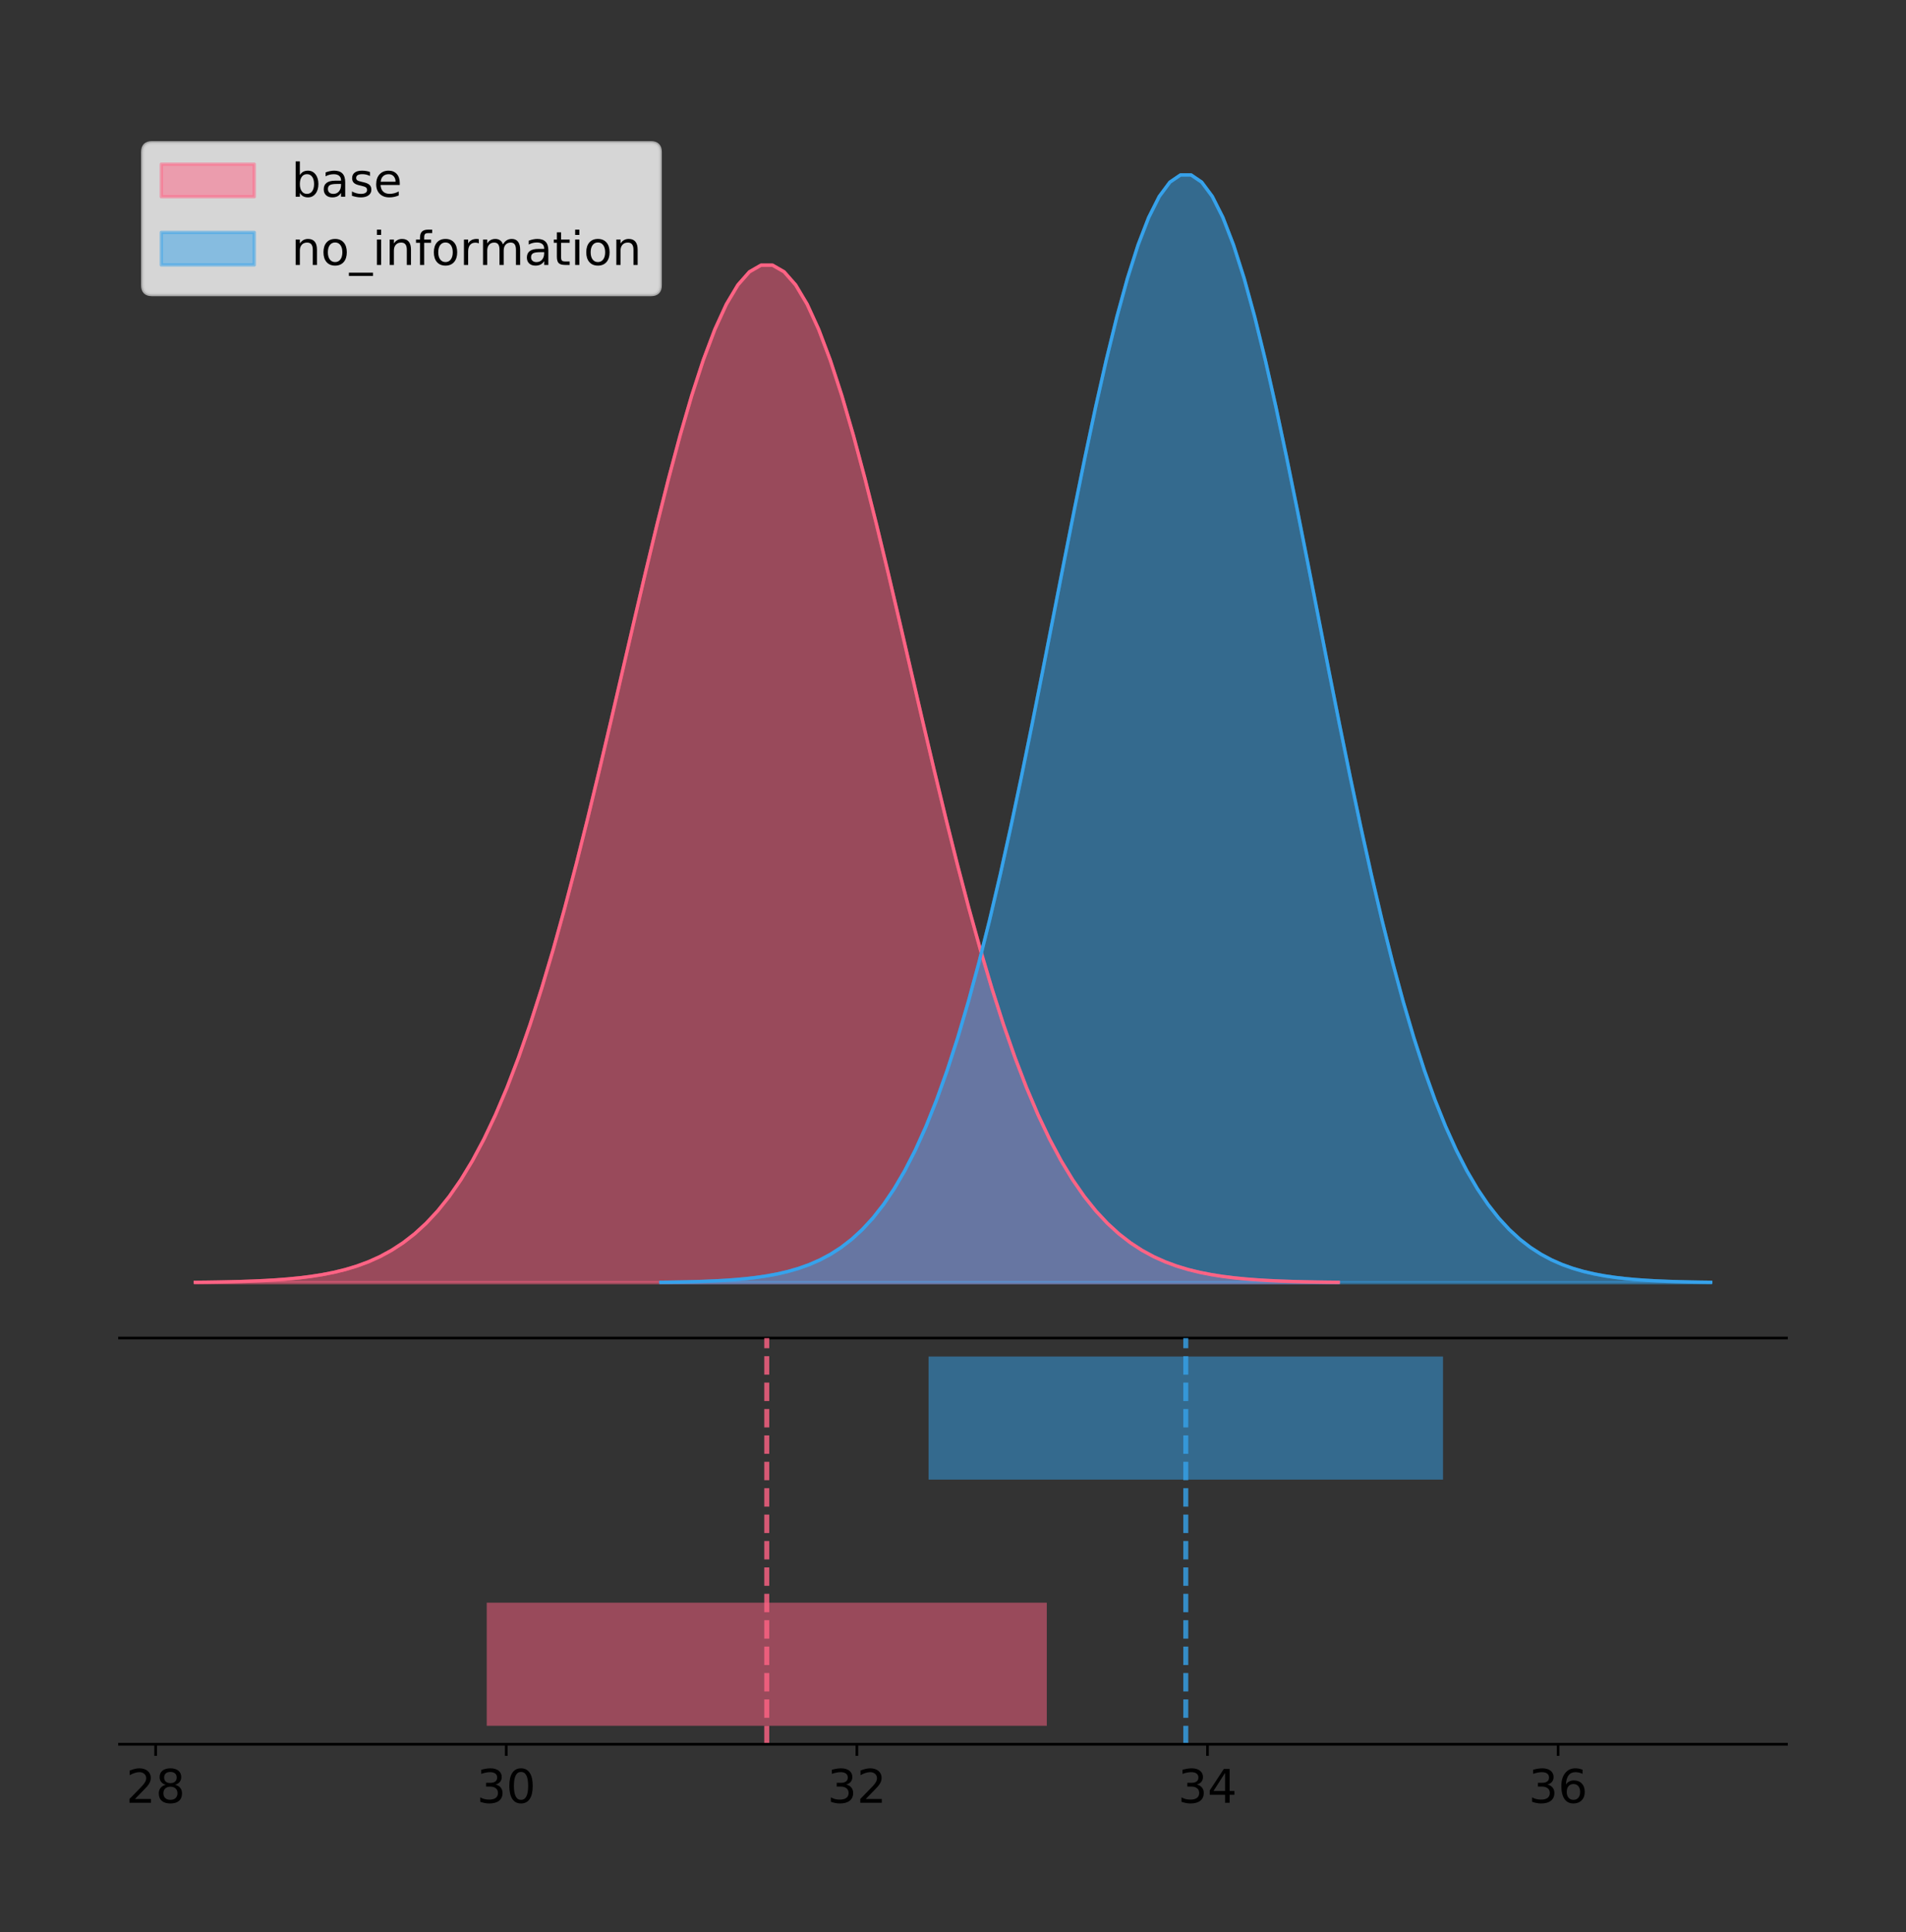 <?xml version="1.0" encoding="utf-8" standalone="no"?>
<!DOCTYPE svg PUBLIC "-//W3C//DTD SVG 1.1//EN"
  "http://www.w3.org/Graphics/SVG/1.1/DTD/svg11.dtd">
<!-- Created with matplotlib (https://matplotlib.org/) -->
<svg height="581.789pt" version="1.1" viewBox="0 0 574.2 581.789" width="574.2pt" xmlns="http://www.w3.org/2000/svg" xmlns:xlink="http://www.w3.org/1999/xlink">
 <rect x="0" y="0" width="574.2" height="581.789" fill="#333333" stroke="none"/>
 <defs>
  <style type="text/css">
*{stroke-linecap:butt;stroke-linejoin:round;}
  </style>
 </defs>
 <g id="figure_1">
  <g id="patch_1">
   <path d="M 0 581.789 
L 574.2 581.789 
L 574.2 0 
L 0 0 
z
" style="fill:none;"/>
  </g>
  <g id="axes_1">
   <g id="patch_2">
    <path d="M 36 402.93 
L 538.2 402.93 
L 538.2 36 
L 36 36 
z
" style="fill:none;"/>
   </g>
   <g id="PolyCollection_1">
    <defs>
     <path d="M 58.827 -195.538 
L 58.827 -195.641 
L 62.305 -195.68 
L 65.784 -195.732 
L 69.262 -195.801 
L 72.74 -195.894 
L 76.218 -196.015 
L 79.696 -196.174 
L 83.174 -196.38 
L 86.652 -196.646 
L 90.131 -196.986 
L 93.609 -197.419 
L 97.087 -197.964 
L 100.565 -198.647 
L 104.043 -199.497 
L 107.521 -200.546 
L 110.999 -201.832 
L 114.477 -203.397 
L 117.956 -205.286 
L 121.434 -207.552 
L 124.912 -210.247 
L 128.39 -213.43 
L 131.868 -217.161 
L 135.346 -221.498 
L 138.824 -226.504 
L 142.303 -232.234 
L 145.781 -238.741 
L 149.259 -246.071 
L 152.737 -254.26 
L 156.215 -263.332 
L 159.693 -273.296 
L 163.171 -284.144 
L 166.65 -295.849 
L 170.128 -308.36 
L 173.606 -321.606 
L 177.084 -335.49 
L 180.562 -349.892 
L 184.04 -364.668 
L 187.518 -379.653 
L 190.996 -394.66 
L 194.475 -409.489 
L 197.953 -423.926 
L 201.431 -437.751 
L 204.909 -450.74 
L 208.387 -462.676 
L 211.865 -473.35 
L 215.343 -482.57 
L 218.822 -490.166 
L 222.3 -495.995 
L 225.778 -499.945 
L 229.256 -501.939 
L 232.734 -501.939 
L 236.212 -499.945 
L 239.69 -495.995 
L 243.169 -490.166 
L 246.647 -482.57 
L 250.125 -473.35 
L 253.603 -462.676 
L 257.081 -450.74 
L 260.559 -437.751 
L 264.037 -423.926 
L 267.515 -409.489 
L 270.994 -394.66 
L 274.472 -379.653 
L 277.95 -364.668 
L 281.428 -349.892 
L 284.906 -335.49 
L 288.384 -321.606 
L 291.862 -308.36 
L 295.341 -295.849 
L 298.819 -284.144 
L 302.297 -273.296 
L 305.775 -263.332 
L 309.253 -254.26 
L 312.731 -246.071 
L 316.209 -238.741 
L 319.688 -232.234 
L 323.166 -226.504 
L 326.644 -221.498 
L 330.122 -217.161 
L 333.6 -213.43 
L 337.078 -210.247 
L 340.556 -207.552 
L 344.035 -205.286 
L 347.513 -203.397 
L 350.991 -201.832 
L 354.469 -200.546 
L 357.947 -199.497 
L 361.425 -198.647 
L 364.903 -197.964 
L 368.381 -197.419 
L 371.86 -196.986 
L 375.338 -196.646 
L 378.816 -196.38 
L 382.294 -196.174 
L 385.772 -196.015 
L 389.25 -195.894 
L 392.728 -195.801 
L 396.207 -195.732 
L 399.685 -195.68 
L 403.163 -195.641 
L 403.163 -195.538 
L 403.163 -195.538 
L 399.685 -195.538 
L 396.207 -195.538 
L 392.728 -195.538 
L 389.25 -195.538 
L 385.772 -195.538 
L 382.294 -195.538 
L 378.816 -195.538 
L 375.338 -195.538 
L 371.86 -195.538 
L 368.381 -195.538 
L 364.903 -195.538 
L 361.425 -195.538 
L 357.947 -195.538 
L 354.469 -195.538 
L 350.991 -195.538 
L 347.513 -195.538 
L 344.035 -195.538 
L 340.556 -195.538 
L 337.078 -195.538 
L 333.6 -195.538 
L 330.122 -195.538 
L 326.644 -195.538 
L 323.166 -195.538 
L 319.688 -195.538 
L 316.209 -195.538 
L 312.731 -195.538 
L 309.253 -195.538 
L 305.775 -195.538 
L 302.297 -195.538 
L 298.819 -195.538 
L 295.341 -195.538 
L 291.862 -195.538 
L 288.384 -195.538 
L 284.906 -195.538 
L 281.428 -195.538 
L 277.95 -195.538 
L 274.472 -195.538 
L 270.994 -195.538 
L 267.515 -195.538 
L 264.037 -195.538 
L 260.559 -195.538 
L 257.081 -195.538 
L 253.603 -195.538 
L 250.125 -195.538 
L 246.647 -195.538 
L 243.169 -195.538 
L 239.69 -195.538 
L 236.212 -195.538 
L 232.734 -195.538 
L 229.256 -195.538 
L 225.778 -195.538 
L 222.3 -195.538 
L 218.822 -195.538 
L 215.343 -195.538 
L 211.865 -195.538 
L 208.387 -195.538 
L 204.909 -195.538 
L 201.431 -195.538 
L 197.953 -195.538 
L 194.475 -195.538 
L 190.996 -195.538 
L 187.518 -195.538 
L 184.04 -195.538 
L 180.562 -195.538 
L 177.084 -195.538 
L 173.606 -195.538 
L 170.128 -195.538 
L 166.65 -195.538 
L 163.171 -195.538 
L 159.693 -195.538 
L 156.215 -195.538 
L 152.737 -195.538 
L 149.259 -195.538 
L 145.781 -195.538 
L 142.303 -195.538 
L 138.824 -195.538 
L 135.346 -195.538 
L 131.868 -195.538 
L 128.39 -195.538 
L 124.912 -195.538 
L 121.434 -195.538 
L 117.956 -195.538 
L 114.477 -195.538 
L 110.999 -195.538 
L 107.521 -195.538 
L 104.043 -195.538 
L 100.565 -195.538 
L 97.087 -195.538 
L 93.609 -195.538 
L 90.131 -195.538 
L 86.652 -195.538 
L 83.174 -195.538 
L 79.696 -195.538 
L 76.218 -195.538 
L 72.74 -195.538 
L 69.262 -195.538 
L 65.784 -195.538 
L 62.305 -195.538 
L 58.827 -195.538 
z
" id="m805be69468" style="stroke:#ff6384;stroke-opacity:0.5;"/>
    </defs>
    <g clip-path="url(#p4c0b346216)">
     <use style="fill:#ff6384;fill-opacity:0.5;stroke:#ff6384;stroke-opacity:0.5;" x="0" xlink:href="#m805be69468" y="581.789"/>
    </g>
   </g>
   <g id="PolyCollection_2">
    <defs>
     <path d="M 199.086 -195.538 
L 199.086 -195.65 
L 202.28 -195.692 
L 205.475 -195.749 
L 208.67 -195.825 
L 211.865 -195.925 
L 215.06 -196.058 
L 218.255 -196.23 
L 221.449 -196.455 
L 224.644 -196.744 
L 227.839 -197.115 
L 231.034 -197.585 
L 234.229 -198.179 
L 237.423 -198.923 
L 240.618 -199.848 
L 243.813 -200.99 
L 247.008 -202.39 
L 250.203 -204.093 
L 253.398 -206.151 
L 256.592 -208.617 
L 259.787 -211.552 
L 262.982 -215.017 
L 266.177 -219.078 
L 269.372 -223.801 
L 272.566 -229.25 
L 275.761 -235.488 
L 278.956 -242.572 
L 282.151 -250.552 
L 285.346 -259.468 
L 288.541 -269.344 
L 291.735 -280.192 
L 294.93 -292.002 
L 298.125 -304.744 
L 301.32 -318.365 
L 304.515 -332.786 
L 307.709 -347.901 
L 310.904 -363.58 
L 314.099 -379.667 
L 317.294 -395.98 
L 320.489 -412.318 
L 323.684 -428.462 
L 326.878 -444.18 
L 330.073 -459.23 
L 333.268 -473.372 
L 336.463 -486.366 
L 339.658 -497.987 
L 342.852 -508.025 
L 346.047 -516.294 
L 349.242 -522.64 
L 352.437 -526.94 
L 355.632 -529.111 
L 358.827 -529.111 
L 362.021 -526.94 
L 365.216 -522.64 
L 368.411 -516.294 
L 371.606 -508.025 
L 374.801 -497.987 
L 377.995 -486.366 
L 381.19 -473.372 
L 384.385 -459.23 
L 387.58 -444.18 
L 390.775 -428.462 
L 393.97 -412.318 
L 397.164 -395.98 
L 400.359 -379.667 
L 403.554 -363.58 
L 406.749 -347.901 
L 409.944 -332.786 
L 413.139 -318.365 
L 416.333 -304.744 
L 419.528 -292.002 
L 422.723 -280.192 
L 425.918 -269.344 
L 429.113 -259.468 
L 432.307 -250.552 
L 435.502 -242.572 
L 438.697 -235.488 
L 441.892 -229.25 
L 445.087 -223.801 
L 448.282 -219.078 
L 451.476 -215.017 
L 454.671 -211.552 
L 457.866 -208.617 
L 461.061 -206.151 
L 464.256 -204.093 
L 467.45 -202.39 
L 470.645 -200.99 
L 473.84 -199.848 
L 477.035 -198.923 
L 480.23 -198.179 
L 483.425 -197.585 
L 486.619 -197.115 
L 489.814 -196.744 
L 493.009 -196.455 
L 496.204 -196.23 
L 499.399 -196.058 
L 502.593 -195.925 
L 505.788 -195.825 
L 508.983 -195.749 
L 512.178 -195.692 
L 515.373 -195.65 
L 515.373 -195.538 
L 515.373 -195.538 
L 512.178 -195.538 
L 508.983 -195.538 
L 505.788 -195.538 
L 502.593 -195.538 
L 499.399 -195.538 
L 496.204 -195.538 
L 493.009 -195.538 
L 489.814 -195.538 
L 486.619 -195.538 
L 483.425 -195.538 
L 480.23 -195.538 
L 477.035 -195.538 
L 473.84 -195.538 
L 470.645 -195.538 
L 467.45 -195.538 
L 464.256 -195.538 
L 461.061 -195.538 
L 457.866 -195.538 
L 454.671 -195.538 
L 451.476 -195.538 
L 448.282 -195.538 
L 445.087 -195.538 
L 441.892 -195.538 
L 438.697 -195.538 
L 435.502 -195.538 
L 432.307 -195.538 
L 429.113 -195.538 
L 425.918 -195.538 
L 422.723 -195.538 
L 419.528 -195.538 
L 416.333 -195.538 
L 413.139 -195.538 
L 409.944 -195.538 
L 406.749 -195.538 
L 403.554 -195.538 
L 400.359 -195.538 
L 397.164 -195.538 
L 393.97 -195.538 
L 390.775 -195.538 
L 387.58 -195.538 
L 384.385 -195.538 
L 381.19 -195.538 
L 377.995 -195.538 
L 374.801 -195.538 
L 371.606 -195.538 
L 368.411 -195.538 
L 365.216 -195.538 
L 362.021 -195.538 
L 358.827 -195.538 
L 355.632 -195.538 
L 352.437 -195.538 
L 349.242 -195.538 
L 346.047 -195.538 
L 342.852 -195.538 
L 339.658 -195.538 
L 336.463 -195.538 
L 333.268 -195.538 
L 330.073 -195.538 
L 326.878 -195.538 
L 323.684 -195.538 
L 320.489 -195.538 
L 317.294 -195.538 
L 314.099 -195.538 
L 310.904 -195.538 
L 307.709 -195.538 
L 304.515 -195.538 
L 301.32 -195.538 
L 298.125 -195.538 
L 294.93 -195.538 
L 291.735 -195.538 
L 288.541 -195.538 
L 285.346 -195.538 
L 282.151 -195.538 
L 278.956 -195.538 
L 275.761 -195.538 
L 272.566 -195.538 
L 269.372 -195.538 
L 266.177 -195.538 
L 262.982 -195.538 
L 259.787 -195.538 
L 256.592 -195.538 
L 253.398 -195.538 
L 250.203 -195.538 
L 247.008 -195.538 
L 243.813 -195.538 
L 240.618 -195.538 
L 237.423 -195.538 
L 234.229 -195.538 
L 231.034 -195.538 
L 227.839 -195.538 
L 224.644 -195.538 
L 221.449 -195.538 
L 218.255 -195.538 
L 215.06 -195.538 
L 211.865 -195.538 
L 208.67 -195.538 
L 205.475 -195.538 
L 202.28 -195.538 
L 199.086 -195.538 
z
" id="m4786dac4b8" style="stroke:#36a2eb;stroke-opacity:0.5;"/>
    </defs>
    <g clip-path="url(#p4c0b346216)">
     <use style="fill:#36a2eb;fill-opacity:0.5;stroke:#36a2eb;stroke-opacity:0.5;" x="0" xlink:href="#m4786dac4b8" y="581.789"/>
    </g>
   </g>
   <g id="line2d_1">
    <path clip-path="url(#p4c0b346216)" d="M 58.827 386.148 
L 62.305 386.11 
L 65.784 386.058 
L 69.262 385.988 
L 72.74 385.896 
L 76.218 385.774 
L 79.696 385.615 
L 83.174 385.409 
L 86.652 385.143 
L 90.131 384.803 
L 93.609 384.371 
L 97.087 383.825 
L 100.565 383.142 
L 104.043 382.293 
L 107.521 381.243 
L 110.999 379.957 
L 114.477 378.393 
L 117.956 376.503 
L 121.434 374.238 
L 124.912 371.542 
L 128.39 368.359 
L 131.868 364.629 
L 135.346 360.291 
L 138.824 355.286 
L 142.303 349.556 
L 145.781 343.048 
L 149.259 335.718 
L 152.737 327.529 
L 156.215 318.457 
L 159.693 308.493 
L 163.171 297.645 
L 166.65 285.941 
L 170.128 273.429 
L 173.606 260.183 
L 177.084 246.299 
L 180.562 231.897 
L 184.04 217.121 
L 187.518 202.137 
L 190.996 187.129 
L 194.475 172.3 
L 197.953 157.863 
L 201.431 144.039 
L 204.909 131.049 
L 208.387 119.113 
L 211.865 108.439 
L 215.343 99.219 
L 218.822 91.623 
L 222.3 85.794 
L 225.778 81.845 
L 229.256 79.85 
L 232.734 79.85 
L 236.212 81.845 
L 239.69 85.794 
L 243.169 91.623 
L 246.647 99.219 
L 250.125 108.439 
L 253.603 119.113 
L 257.081 131.049 
L 260.559 144.039 
L 264.037 157.863 
L 267.515 172.3 
L 270.994 187.129 
L 274.472 202.137 
L 277.95 217.121 
L 281.428 231.897 
L 284.906 246.299 
L 288.384 260.183 
L 291.862 273.429 
L 295.341 285.941 
L 298.819 297.645 
L 302.297 308.493 
L 305.775 318.457 
L 309.253 327.529 
L 312.731 335.718 
L 316.209 343.048 
L 319.688 349.556 
L 323.166 355.286 
L 326.644 360.291 
L 330.122 364.629 
L 333.6 368.359 
L 337.078 371.542 
L 340.556 374.238 
L 344.035 376.503 
L 347.513 378.393 
L 350.991 379.957 
L 354.469 381.243 
L 357.947 382.293 
L 361.425 383.142 
L 364.903 383.825 
L 368.381 384.371 
L 371.86 384.803 
L 375.338 385.143 
L 378.816 385.409 
L 382.294 385.615 
L 385.772 385.774 
L 389.25 385.896 
L 392.728 385.988 
L 396.207 386.058 
L 399.685 386.11 
L 403.163 386.148 
" style="fill:none;stroke:#ff6384;stroke-linecap:square;"/>
   </g>
   <g id="line2d_2">
    <path clip-path="url(#p4c0b346216)" d="M 199.086 386.139 
L 202.28 386.097 
L 205.475 386.04 
L 208.67 385.965 
L 211.865 385.864 
L 215.06 385.732 
L 218.255 385.559 
L 221.449 385.334 
L 224.644 385.045 
L 227.839 384.675 
L 231.034 384.204 
L 234.229 383.61 
L 237.423 382.867 
L 240.618 381.941 
L 243.813 380.799 
L 247.008 379.399 
L 250.203 377.696 
L 253.398 375.639 
L 256.592 373.172 
L 259.787 370.238 
L 262.982 366.772 
L 266.177 362.711 
L 269.372 357.989 
L 272.566 352.539 
L 275.761 346.301 
L 278.956 339.217 
L 282.151 331.237 
L 285.346 322.322 
L 288.541 312.445 
L 291.735 301.597 
L 294.93 289.787 
L 298.125 277.045 
L 301.32 263.424 
L 304.515 249.004 
L 307.709 233.888 
L 310.904 218.209 
L 314.099 202.123 
L 317.294 185.809 
L 320.489 169.471 
L 323.684 153.327 
L 326.878 137.61 
L 330.073 122.559 
L 333.268 108.418 
L 336.463 95.423 
L 339.658 83.803 
L 342.852 73.765 
L 346.047 65.495 
L 349.242 59.15 
L 352.437 54.85 
L 355.632 52.679 
L 358.827 52.679 
L 362.021 54.85 
L 365.216 59.15 
L 368.411 65.495 
L 371.606 73.765 
L 374.801 83.803 
L 377.995 95.423 
L 381.19 108.418 
L 384.385 122.559 
L 387.58 137.61 
L 390.775 153.327 
L 393.97 169.471 
L 397.164 185.809 
L 400.359 202.123 
L 403.554 218.209 
L 406.749 233.888 
L 409.944 249.004 
L 413.139 263.424 
L 416.333 277.045 
L 419.528 289.787 
L 422.723 301.597 
L 425.918 312.445 
L 429.113 322.322 
L 432.307 331.237 
L 435.502 339.217 
L 438.697 346.301 
L 441.892 352.539 
L 445.087 357.989 
L 448.282 362.711 
L 451.476 366.772 
L 454.671 370.238 
L 457.866 373.172 
L 461.061 375.639 
L 464.256 377.696 
L 467.45 379.399 
L 470.645 380.799 
L 473.84 381.941 
L 477.035 382.867 
L 480.23 383.61 
L 483.425 384.204 
L 486.619 384.675 
L 489.814 385.045 
L 493.009 385.334 
L 496.204 385.559 
L 499.399 385.732 
L 502.593 385.864 
L 505.788 385.965 
L 508.983 386.04 
L 512.178 386.097 
L 515.373 386.139 
" style="fill:none;stroke:#36a2eb;stroke-linecap:square;"/>
   </g>
   <g id="patch_3">
    <path d="M 36 402.93 
L 538.2 402.93 
" style="fill:none;stroke:#000000;stroke-linecap:square;stroke-linejoin:miter;stroke-width:0.8;"/>
   </g>
   <g id="legend_1">
    <g id="patch_4">
     <path d="M 45.8 88.688 
L 196.081 88.688 
Q 198.881 88.688 198.881 85.888 
L 198.881 45.8 
Q 198.881 43 196.081 43 
L 45.8 43 
Q 43 43 43 45.8 
L 43 85.888 
Q 43 88.688 45.8 88.688 
z
" style="fill:#ffffff;opacity:0.8;stroke:#cccccc;stroke-linejoin:miter;"/>
    </g>
    <g id="patch_5">
     <path d="M 48.6 59.238 
L 76.6 59.238 
L 76.6 49.438 
L 48.6 49.438 
z
" style="fill:#ff6384;opacity:0.5;stroke:#ff6384;stroke-linejoin:miter;"/>
    </g>
    <g id="text_1">
     <!-- base -->
     <defs>
      <path d="M 48.688 27.297 
Q 48.688 37.203 44.609 42.844 
Q 40.531 48.484 33.406 48.484 
Q 26.266 48.484 22.188 42.844 
Q 18.109 37.203 18.109 27.297 
Q 18.109 17.391 22.188 11.75 
Q 26.266 6.109 33.406 6.109 
Q 40.531 6.109 44.609 11.75 
Q 48.688 17.391 48.688 27.297 
z
M 18.109 46.391 
Q 20.953 51.266 25.266 53.625 
Q 29.594 56 35.594 56 
Q 45.562 56 51.781 48.094 
Q 58.016 40.188 58.016 27.297 
Q 58.016 14.406 51.781 6.484 
Q 45.562 -1.422 35.594 -1.422 
Q 29.594 -1.422 25.266 0.953 
Q 20.953 3.328 18.109 8.203 
L 18.109 0 
L 9.078 0 
L 9.078 75.984 
L 18.109 75.984 
z
" id="DejaVuSans-98"/>
      <path d="M 34.281 27.484 
Q 23.391 27.484 19.188 25 
Q 14.984 22.516 14.984 16.5 
Q 14.984 11.719 18.141 8.906 
Q 21.297 6.109 26.703 6.109 
Q 34.188 6.109 38.703 11.406 
Q 43.219 16.703 43.219 25.484 
L 43.219 27.484 
z
M 52.203 31.203 
L 52.203 0 
L 43.219 0 
L 43.219 8.297 
Q 40.141 3.328 35.547 0.953 
Q 30.953 -1.422 24.312 -1.422 
Q 15.922 -1.422 10.953 3.297 
Q 6 8.016 6 15.922 
Q 6 25.141 12.172 29.828 
Q 18.359 34.516 30.609 34.516 
L 43.219 34.516 
L 43.219 35.406 
Q 43.219 41.609 39.141 45 
Q 35.062 48.391 27.688 48.391 
Q 23 48.391 18.547 47.266 
Q 14.109 46.141 10.016 43.891 
L 10.016 52.203 
Q 14.938 54.109 19.578 55.047 
Q 24.219 56 28.609 56 
Q 40.484 56 46.344 49.844 
Q 52.203 43.703 52.203 31.203 
z
" id="DejaVuSans-97"/>
      <path d="M 44.281 53.078 
L 44.281 44.578 
Q 40.484 46.531 36.375 47.5 
Q 32.281 48.484 27.875 48.484 
Q 21.188 48.484 17.844 46.438 
Q 14.5 44.391 14.5 40.281 
Q 14.5 37.156 16.891 35.375 
Q 19.281 33.594 26.516 31.984 
L 29.594 31.297 
Q 39.156 29.25 43.188 25.516 
Q 47.219 21.781 47.219 15.094 
Q 47.219 7.469 41.188 3.016 
Q 35.156 -1.422 24.609 -1.422 
Q 20.219 -1.422 15.453 -0.562 
Q 10.688 0.297 5.422 2 
L 5.422 11.281 
Q 10.406 8.688 15.234 7.391 
Q 20.062 6.109 24.812 6.109 
Q 31.156 6.109 34.562 8.281 
Q 37.984 10.453 37.984 14.406 
Q 37.984 18.062 35.516 20.016 
Q 33.062 21.969 24.703 23.781 
L 21.578 24.516 
Q 13.234 26.266 9.516 29.906 
Q 5.812 33.547 5.812 39.891 
Q 5.812 47.609 11.281 51.797 
Q 16.75 56 26.812 56 
Q 31.781 56 36.172 55.266 
Q 40.578 54.547 44.281 53.078 
z
" id="DejaVuSans-115"/>
      <path d="M 56.203 29.594 
L 56.203 25.203 
L 14.891 25.203 
Q 15.484 15.922 20.484 11.062 
Q 25.484 6.203 34.422 6.203 
Q 39.594 6.203 44.453 7.469 
Q 49.312 8.734 54.109 11.281 
L 54.109 2.781 
Q 49.266 0.734 44.188 -0.344 
Q 39.109 -1.422 33.891 -1.422 
Q 20.797 -1.422 13.156 6.188 
Q 5.516 13.812 5.516 26.812 
Q 5.516 40.234 12.766 48.109 
Q 20.016 56 32.328 56 
Q 43.359 56 49.781 48.891 
Q 56.203 41.797 56.203 29.594 
z
M 47.219 32.234 
Q 47.125 39.594 43.094 43.984 
Q 39.062 48.391 32.422 48.391 
Q 24.906 48.391 20.391 44.141 
Q 15.875 39.891 15.188 32.172 
z
" id="DejaVuSans-101"/>
     </defs>
     <g transform="translate(87.8 59.238)scale(0.14 -0.14)">
      <use xlink:href="#DejaVuSans-98"/>
      <use x="63.477" xlink:href="#DejaVuSans-97"/>
      <use x="124.756" xlink:href="#DejaVuSans-115"/>
      <use x="176.855" xlink:href="#DejaVuSans-101"/>
     </g>
    </g>
    <g id="patch_6">
     <path d="M 48.6 79.787 
L 76.6 79.787 
L 76.6 69.987 
L 48.6 69.987 
z
" style="fill:#36a2eb;opacity:0.5;stroke:#36a2eb;stroke-linejoin:miter;"/>
    </g>
    <g id="text_2">
     <!-- no_information -->
     <defs>
      <path d="M 54.891 33.016 
L 54.891 0 
L 45.906 0 
L 45.906 32.719 
Q 45.906 40.484 42.875 44.328 
Q 39.844 48.188 33.797 48.188 
Q 26.516 48.188 22.312 43.547 
Q 18.109 38.922 18.109 30.906 
L 18.109 0 
L 9.078 0 
L 9.078 54.688 
L 18.109 54.688 
L 18.109 46.188 
Q 21.344 51.125 25.703 53.562 
Q 30.078 56 35.797 56 
Q 45.219 56 50.047 50.172 
Q 54.891 44.344 54.891 33.016 
z
" id="DejaVuSans-110"/>
      <path d="M 30.609 48.391 
Q 23.391 48.391 19.188 42.75 
Q 14.984 37.109 14.984 27.297 
Q 14.984 17.484 19.156 11.844 
Q 23.344 6.203 30.609 6.203 
Q 37.797 6.203 41.984 11.859 
Q 46.188 17.531 46.188 27.297 
Q 46.188 37.016 41.984 42.703 
Q 37.797 48.391 30.609 48.391 
z
M 30.609 56 
Q 42.328 56 49.016 48.375 
Q 55.719 40.766 55.719 27.297 
Q 55.719 13.875 49.016 6.219 
Q 42.328 -1.422 30.609 -1.422 
Q 18.844 -1.422 12.172 6.219 
Q 5.516 13.875 5.516 27.297 
Q 5.516 40.766 12.172 48.375 
Q 18.844 56 30.609 56 
z
" id="DejaVuSans-111"/>
      <path d="M 50.984 -16.609 
L 50.984 -23.578 
L -0.984 -23.578 
L -0.984 -16.609 
z
" id="DejaVuSans-95"/>
      <path d="M 9.422 54.688 
L 18.406 54.688 
L 18.406 0 
L 9.422 0 
z
M 9.422 75.984 
L 18.406 75.984 
L 18.406 64.594 
L 9.422 64.594 
z
" id="DejaVuSans-105"/>
      <path d="M 37.109 75.984 
L 37.109 68.5 
L 28.516 68.5 
Q 23.688 68.5 21.797 66.547 
Q 19.922 64.594 19.922 59.516 
L 19.922 54.688 
L 34.719 54.688 
L 34.719 47.703 
L 19.922 47.703 
L 19.922 0 
L 10.891 0 
L 10.891 47.703 
L 2.297 47.703 
L 2.297 54.688 
L 10.891 54.688 
L 10.891 58.5 
Q 10.891 67.625 15.141 71.797 
Q 19.391 75.984 28.609 75.984 
z
" id="DejaVuSans-102"/>
      <path d="M 41.109 46.297 
Q 39.594 47.172 37.812 47.578 
Q 36.031 48 33.891 48 
Q 26.266 48 22.188 43.047 
Q 18.109 38.094 18.109 28.812 
L 18.109 0 
L 9.078 0 
L 9.078 54.688 
L 18.109 54.688 
L 18.109 46.188 
Q 20.953 51.172 25.484 53.578 
Q 30.031 56 36.531 56 
Q 37.453 56 38.578 55.875 
Q 39.703 55.766 41.062 55.516 
z
" id="DejaVuSans-114"/>
      <path d="M 52 44.188 
Q 55.375 50.25 60.062 53.125 
Q 64.75 56 71.094 56 
Q 79.641 56 84.281 50.016 
Q 88.922 44.047 88.922 33.016 
L 88.922 0 
L 79.891 0 
L 79.891 32.719 
Q 79.891 40.578 77.094 44.375 
Q 74.312 48.188 68.609 48.188 
Q 61.625 48.188 57.562 43.547 
Q 53.516 38.922 53.516 30.906 
L 53.516 0 
L 44.484 0 
L 44.484 32.719 
Q 44.484 40.625 41.703 44.406 
Q 38.922 48.188 33.109 48.188 
Q 26.219 48.188 22.156 43.531 
Q 18.109 38.875 18.109 30.906 
L 18.109 0 
L 9.078 0 
L 9.078 54.688 
L 18.109 54.688 
L 18.109 46.188 
Q 21.188 51.219 25.484 53.609 
Q 29.781 56 35.688 56 
Q 41.656 56 45.828 52.969 
Q 50 49.953 52 44.188 
z
" id="DejaVuSans-109"/>
      <path d="M 18.312 70.219 
L 18.312 54.688 
L 36.812 54.688 
L 36.812 47.703 
L 18.312 47.703 
L 18.312 18.016 
Q 18.312 11.328 20.141 9.422 
Q 21.969 7.516 27.594 7.516 
L 36.812 7.516 
L 36.812 0 
L 27.594 0 
Q 17.188 0 13.234 3.875 
Q 9.281 7.766 9.281 18.016 
L 9.281 47.703 
L 2.688 47.703 
L 2.688 54.688 
L 9.281 54.688 
L 9.281 70.219 
z
" id="DejaVuSans-116"/>
     </defs>
     <g transform="translate(87.8 79.787)scale(0.14 -0.14)">
      <use xlink:href="#DejaVuSans-110"/>
      <use x="63.379" xlink:href="#DejaVuSans-111"/>
      <use x="124.561" xlink:href="#DejaVuSans-95"/>
      <use x="174.561" xlink:href="#DejaVuSans-105"/>
      <use x="202.344" xlink:href="#DejaVuSans-110"/>
      <use x="265.723" xlink:href="#DejaVuSans-102"/>
      <use x="300.928" xlink:href="#DejaVuSans-111"/>
      <use x="362.109" xlink:href="#DejaVuSans-114"/>
      <use x="403.207" xlink:href="#DejaVuSans-109"/>
      <use x="500.619" xlink:href="#DejaVuSans-97"/>
      <use x="561.898" xlink:href="#DejaVuSans-116"/>
      <use x="601.107" xlink:href="#DejaVuSans-105"/>
      <use x="628.891" xlink:href="#DejaVuSans-111"/>
      <use x="690.072" xlink:href="#DejaVuSans-110"/>
     </g>
    </g>
   </g>
  </g>
  <g id="axes_2">
   <g id="patch_7">
    <path d="M 36 525.24 
L 538.2 525.24 
L 538.2 402.93 
L 36 402.93 
z
" style="fill:none;"/>
   </g>
   <g id="patch_8">
    <path clip-path="url(#p47eacbd926)" d="M 146.633 519.68 
L 315.357 519.68 
L 315.357 482.617 
L 146.633 482.617 
z
" style="fill:#ff6384;opacity:0.5;"/>
   </g>
   <g id="patch_9">
    <path clip-path="url(#p47eacbd926)" d="M 279.739 445.553 
L 434.72 445.553 
L 434.72 408.49 
L 279.739 408.49 
z
" style="fill:#36a2eb;opacity:0.5;"/>
   </g>
   <g id="matplotlib.axis_1">
    <g id="xtick_1">
     <g id="line2d_3">
      <defs>
       <path d="M 0 0 
L 0 3.5 
" id="mecb9259017" style="stroke:#000000;stroke-width:0.8;"/>
      </defs>
      <g>
       <use style="stroke:#000000;stroke-width:0.8;" x="46.888" xlink:href="#mecb9259017" y="525.24"/>
      </g>
     </g>
     <g id="text_3">
      <!-- 28 -->
      <defs>
       <path d="M 19.188 8.297 
L 53.609 8.297 
L 53.609 0 
L 7.328 0 
L 7.328 8.297 
Q 12.938 14.109 22.625 23.891 
Q 32.328 33.688 34.812 36.531 
Q 39.547 41.844 41.422 45.531 
Q 43.312 49.219 43.312 52.781 
Q 43.312 58.594 39.234 62.25 
Q 35.156 65.922 28.609 65.922 
Q 23.969 65.922 18.812 64.312 
Q 13.672 62.703 7.812 59.422 
L 7.812 69.391 
Q 13.766 71.781 18.938 73 
Q 24.125 74.219 28.422 74.219 
Q 39.75 74.219 46.484 68.547 
Q 53.219 62.891 53.219 53.422 
Q 53.219 48.922 51.531 44.891 
Q 49.859 40.875 45.406 35.406 
Q 44.188 33.984 37.641 27.219 
Q 31.109 20.453 19.188 8.297 
z
" id="DejaVuSans-50"/>
       <path d="M 31.781 34.625 
Q 24.75 34.625 20.719 30.859 
Q 16.703 27.094 16.703 20.516 
Q 16.703 13.922 20.719 10.156 
Q 24.75 6.391 31.781 6.391 
Q 38.812 6.391 42.859 10.172 
Q 46.922 13.969 46.922 20.516 
Q 46.922 27.094 42.891 30.859 
Q 38.875 34.625 31.781 34.625 
z
M 21.922 38.812 
Q 15.578 40.375 12.031 44.719 
Q 8.5 49.078 8.5 55.328 
Q 8.5 64.062 14.719 69.141 
Q 20.953 74.219 31.781 74.219 
Q 42.672 74.219 48.875 69.141 
Q 55.078 64.062 55.078 55.328 
Q 55.078 49.078 51.531 44.719 
Q 48 40.375 41.703 38.812 
Q 48.828 37.156 52.797 32.312 
Q 56.781 27.484 56.781 20.516 
Q 56.781 9.906 50.312 4.234 
Q 43.844 -1.422 31.781 -1.422 
Q 19.734 -1.422 13.25 4.234 
Q 6.781 9.906 6.781 20.516 
Q 6.781 27.484 10.781 32.312 
Q 14.797 37.156 21.922 38.812 
z
M 18.312 54.391 
Q 18.312 48.734 21.844 45.562 
Q 25.391 42.391 31.781 42.391 
Q 38.141 42.391 41.719 45.562 
Q 45.312 48.734 45.312 54.391 
Q 45.312 60.062 41.719 63.234 
Q 38.141 66.406 31.781 66.406 
Q 25.391 66.406 21.844 63.234 
Q 18.312 60.062 18.312 54.391 
z
" id="DejaVuSans-56"/>
      </defs>
      <g transform="translate(37.981 542.878)scale(0.14 -0.14)">
       <use xlink:href="#DejaVuSans-50"/>
       <use x="63.623" xlink:href="#DejaVuSans-56"/>
      </g>
     </g>
    </g>
    <g id="xtick_2">
     <g id="line2d_4">
      <g>
       <use style="stroke:#000000;stroke-width:0.8;" x="152.515" xlink:href="#mecb9259017" y="525.24"/>
      </g>
     </g>
     <g id="text_4">
      <!-- 30 -->
      <defs>
       <path d="M 40.578 39.312 
Q 47.656 37.797 51.625 33 
Q 55.609 28.219 55.609 21.188 
Q 55.609 10.406 48.188 4.484 
Q 40.766 -1.422 27.094 -1.422 
Q 22.516 -1.422 17.656 -0.516 
Q 12.797 0.391 7.625 2.203 
L 7.625 11.719 
Q 11.719 9.328 16.594 8.109 
Q 21.484 6.891 26.812 6.891 
Q 36.078 6.891 40.938 10.547 
Q 45.797 14.203 45.797 21.188 
Q 45.797 27.641 41.281 31.266 
Q 36.766 34.906 28.719 34.906 
L 20.219 34.906 
L 20.219 43.016 
L 29.109 43.016 
Q 36.375 43.016 40.234 45.922 
Q 44.094 48.828 44.094 54.297 
Q 44.094 59.906 40.109 62.906 
Q 36.141 65.922 28.719 65.922 
Q 24.656 65.922 20.016 65.031 
Q 15.375 64.156 9.812 62.312 
L 9.812 71.094 
Q 15.438 72.656 20.344 73.438 
Q 25.25 74.219 29.594 74.219 
Q 40.828 74.219 47.359 69.109 
Q 53.906 64.016 53.906 55.328 
Q 53.906 49.266 50.438 45.094 
Q 46.969 40.922 40.578 39.312 
z
" id="DejaVuSans-51"/>
       <path d="M 31.781 66.406 
Q 24.172 66.406 20.328 58.906 
Q 16.5 51.422 16.5 36.375 
Q 16.5 21.391 20.328 13.891 
Q 24.172 6.391 31.781 6.391 
Q 39.453 6.391 43.281 13.891 
Q 47.125 21.391 47.125 36.375 
Q 47.125 51.422 43.281 58.906 
Q 39.453 66.406 31.781 66.406 
z
M 31.781 74.219 
Q 44.047 74.219 50.516 64.516 
Q 56.984 54.828 56.984 36.375 
Q 56.984 17.969 50.516 8.266 
Q 44.047 -1.422 31.781 -1.422 
Q 19.531 -1.422 13.062 8.266 
Q 6.594 17.969 6.594 36.375 
Q 6.594 54.828 13.062 64.516 
Q 19.531 74.219 31.781 74.219 
z
" id="DejaVuSans-48"/>
      </defs>
      <g transform="translate(143.607 542.878)scale(0.14 -0.14)">
       <use xlink:href="#DejaVuSans-51"/>
       <use x="63.623" xlink:href="#DejaVuSans-48"/>
      </g>
     </g>
    </g>
    <g id="xtick_3">
     <g id="line2d_5">
      <g>
       <use style="stroke:#000000;stroke-width:0.8;" x="258.141" xlink:href="#mecb9259017" y="525.24"/>
      </g>
     </g>
     <g id="text_5">
      <!-- 32 -->
      <g transform="translate(249.234 542.878)scale(0.14 -0.14)">
       <use xlink:href="#DejaVuSans-51"/>
       <use x="63.623" xlink:href="#DejaVuSans-50"/>
      </g>
     </g>
    </g>
    <g id="xtick_4">
     <g id="line2d_6">
      <g>
       <use style="stroke:#000000;stroke-width:0.8;" x="363.767" xlink:href="#mecb9259017" y="525.24"/>
      </g>
     </g>
     <g id="text_6">
      <!-- 34 -->
      <defs>
       <path d="M 37.797 64.312 
L 12.891 25.391 
L 37.797 25.391 
z
M 35.203 72.906 
L 47.609 72.906 
L 47.609 25.391 
L 58.016 25.391 
L 58.016 17.188 
L 47.609 17.188 
L 47.609 0 
L 37.797 0 
L 37.797 17.188 
L 4.891 17.188 
L 4.891 26.703 
z
" id="DejaVuSans-52"/>
      </defs>
      <g transform="translate(354.86 542.878)scale(0.14 -0.14)">
       <use xlink:href="#DejaVuSans-51"/>
       <use x="63.623" xlink:href="#DejaVuSans-52"/>
      </g>
     </g>
    </g>
    <g id="xtick_5">
     <g id="line2d_7">
      <g>
       <use style="stroke:#000000;stroke-width:0.8;" x="469.394" xlink:href="#mecb9259017" y="525.24"/>
      </g>
     </g>
     <g id="text_7">
      <!-- 36 -->
      <defs>
       <path d="M 33.016 40.375 
Q 26.375 40.375 22.484 35.828 
Q 18.609 31.297 18.609 23.391 
Q 18.609 15.531 22.484 10.953 
Q 26.375 6.391 33.016 6.391 
Q 39.656 6.391 43.531 10.953 
Q 47.406 15.531 47.406 23.391 
Q 47.406 31.297 43.531 35.828 
Q 39.656 40.375 33.016 40.375 
z
M 52.594 71.297 
L 52.594 62.312 
Q 48.875 64.062 45.094 64.984 
Q 41.312 65.922 37.594 65.922 
Q 27.828 65.922 22.672 59.328 
Q 17.531 52.734 16.797 39.406 
Q 19.672 43.656 24.016 45.922 
Q 28.375 48.188 33.594 48.188 
Q 44.578 48.188 50.953 41.516 
Q 57.328 34.859 57.328 23.391 
Q 57.328 12.156 50.688 5.359 
Q 44.047 -1.422 33.016 -1.422 
Q 20.359 -1.422 13.672 8.266 
Q 6.984 17.969 6.984 36.375 
Q 6.984 53.656 15.188 63.938 
Q 23.391 74.219 37.203 74.219 
Q 40.922 74.219 44.703 73.484 
Q 48.484 72.75 52.594 71.297 
z
" id="DejaVuSans-54"/>
      </defs>
      <g transform="translate(460.486 542.878)scale(0.14 -0.14)">
       <use xlink:href="#DejaVuSans-51"/>
       <use x="63.623" xlink:href="#DejaVuSans-54"/>
      </g>
     </g>
    </g>
   </g>
   <g id="line2d_8">
    <path clip-path="url(#p47eacbd926)" d="M 230.995 525.24 
L 230.995 402.93 
" style="fill:none;stroke:#ff6384;stroke-dasharray:5.55,2.4;stroke-dashoffset:0;stroke-opacity:0.8;stroke-width:1.5;"/>
   </g>
   <g id="line2d_9">
    <path clip-path="url(#p47eacbd926)" d="M 357.229 525.24 
L 357.229 402.93 
" style="fill:none;stroke:#36a2eb;stroke-dasharray:5.55,2.4;stroke-dashoffset:0;stroke-opacity:0.8;stroke-width:1.5;"/>
   </g>
   <g id="patch_10">
    <path d="M 36 525.24 
L 538.2 525.24 
" style="fill:none;stroke:#000000;stroke-linecap:square;stroke-linejoin:miter;stroke-width:0.8;"/>
   </g>
  </g>
 </g>
 <defs>
  <clipPath id="p4c0b346216">
   <rect height="366.93" width="502.2" x="36" y="36"/>
  </clipPath>
  <clipPath id="p47eacbd926">
   <rect height="122.31" width="502.2" x="36" y="402.93"/>
  </clipPath>
 </defs>
</svg>

